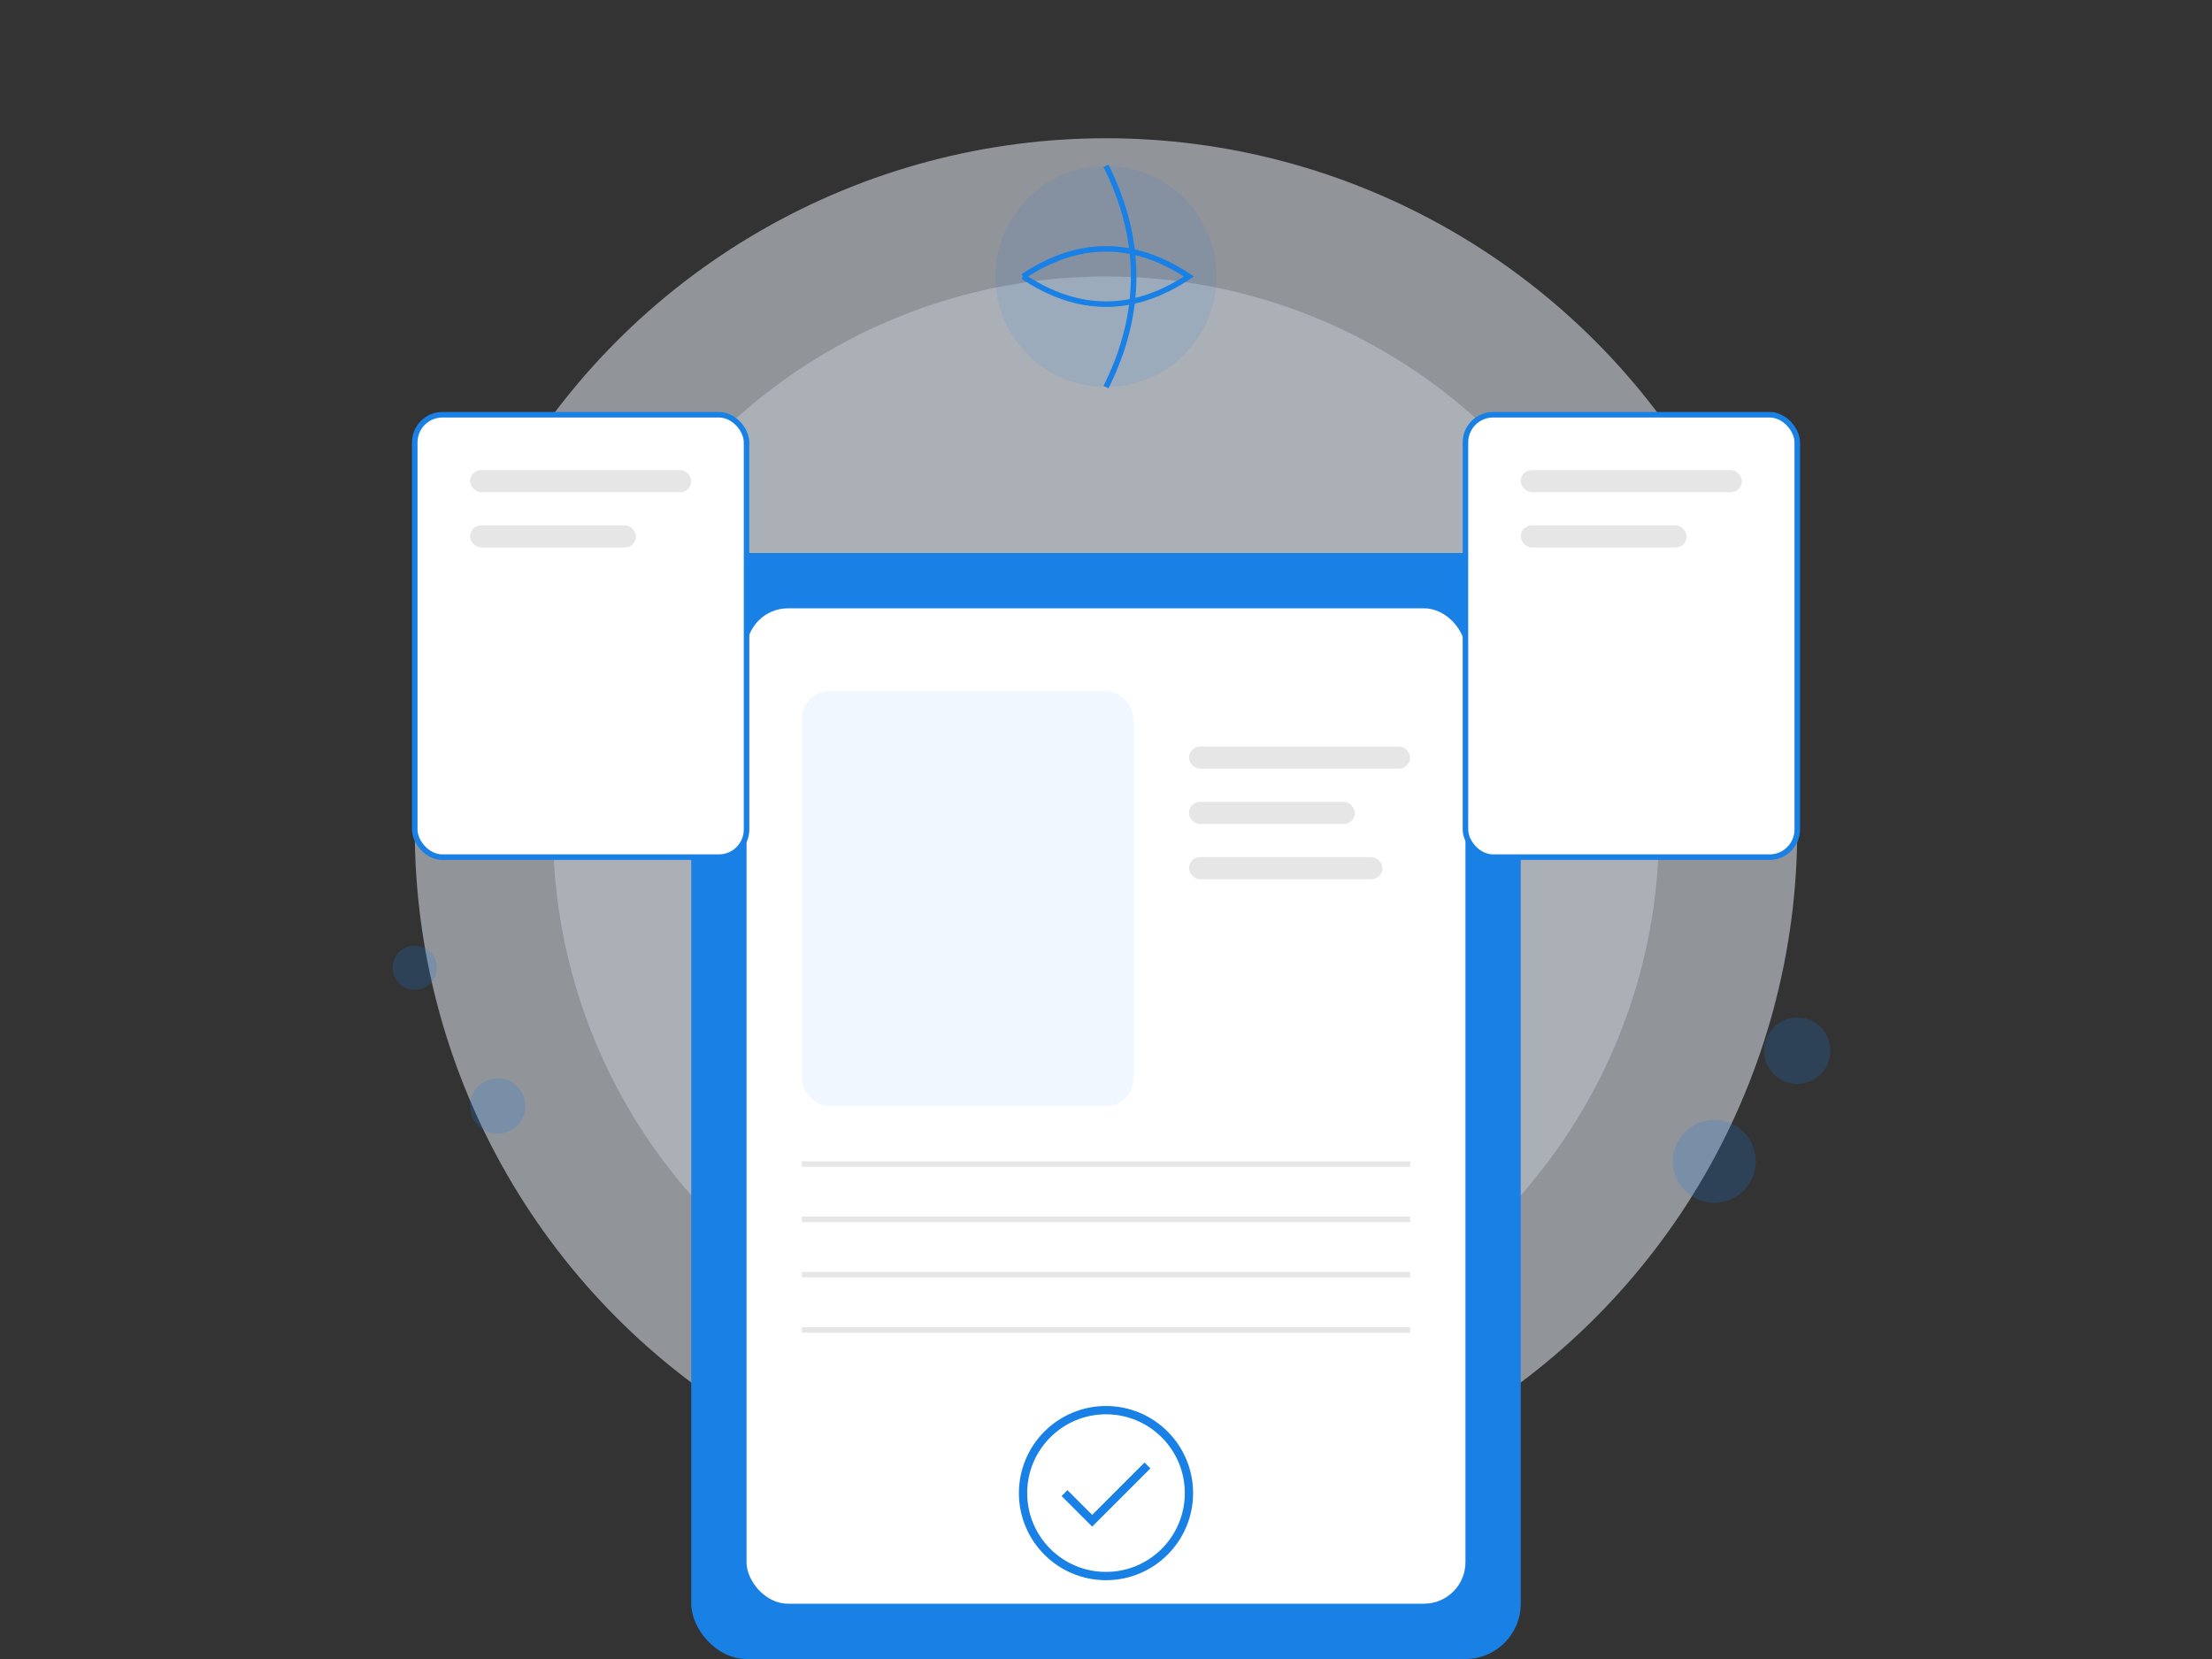 <svg width="800" height="600" viewBox="0 0 800 600" fill="none" xmlns="http://www.w3.org/2000/svg">
    <rect x="0" y="0" width="800" height="600" fill="#333333" stroke="none"/>
    <!-- Background Elements -->
    <circle cx="400" cy="300" r="250" fill="#F0F7FF" opacity="0.5"/>
    <circle cx="400" cy="300" r="200" fill="#E6F0FF" opacity="0.3"/>
    
    <!-- Passport -->
    <rect x="250" y="200" width="300" height="400" rx="20" fill="#1980E6"/>
    <rect x="270" y="220" width="260" height="360" rx="15" fill="white"/>
    
    <!-- Passport Photo Area -->
    <rect x="290" y="250" width="120" height="150" rx="10" fill="#F0F7FF"/>
    
    <!-- Passport Lines -->
    <rect x="430" y="270" width="80" height="8" rx="4" fill="#E6E6E6"/>
    <rect x="430" y="290" width="60" height="8" rx="4" fill="#E6E6E6"/>
    <rect x="430" y="310" width="70" height="8" rx="4" fill="#E6E6E6"/>
    
    <!-- Document Lines -->
    <rect x="290" y="420" width="220" height="2" fill="#E6E6E6"/>
    <rect x="290" y="440" width="220" height="2" fill="#E6E6E6"/>
    <rect x="290" y="460" width="220" height="2" fill="#E6E6E6"/>
    <rect x="290" y="480" width="220" height="2" fill="#E6E6E6"/>
    
    <!-- Visa Stamp -->
    <circle cx="400" cy="540" r="30" stroke="#1980E6" stroke-width="3" fill="none"/>
    <path d="M385 540l10 10 20-20" stroke="#1980E6" stroke-width="3" fill="none"/>
    
    <!-- Floating Elements -->
    <!-- Document 1 -->
    <rect x="150" y="150" width="120" height="160" rx="10" fill="white" stroke="#1980E6" stroke-width="2"/>
    <rect x="170" y="170" width="80" height="8" rx="4" fill="#E6E6E6"/>
    <rect x="170" y="190" width="60" height="8" rx="4" fill="#E6E6E6"/>
    
    <!-- Document 2 -->
    <rect x="530" y="150" width="120" height="160" rx="10" fill="white" stroke="#1980E6" stroke-width="2"/>
    <rect x="550" y="170" width="80" height="8" rx="4" fill="#E6E6E6"/>
    <rect x="550" y="190" width="60" height="8" rx="4" fill="#E6E6E6"/>
    
    <!-- Decorative Elements -->
    <circle cx="180" cy="400" r="10" fill="#1980E6" opacity="0.2"/>
    <circle cx="620" cy="420" r="15" fill="#1980E6" opacity="0.2"/>
    <circle cx="150" cy="350" r="8" fill="#1980E6" opacity="0.2"/>
    <circle cx="650" cy="380" r="12" fill="#1980E6" opacity="0.2"/>
    
    <!-- Globe Elements -->
    <circle cx="400" cy="100" r="40" fill="#1980E6" opacity="0.1"/>
    <path d="M370 100 Q 400 80 430 100 Q 400 120 370 100" stroke="#1980E6" stroke-width="2" fill="none"/>
    <path d="M400 60 Q 420 100 400 140" stroke="#1980E6" stroke-width="2" fill="none"/>
</svg>